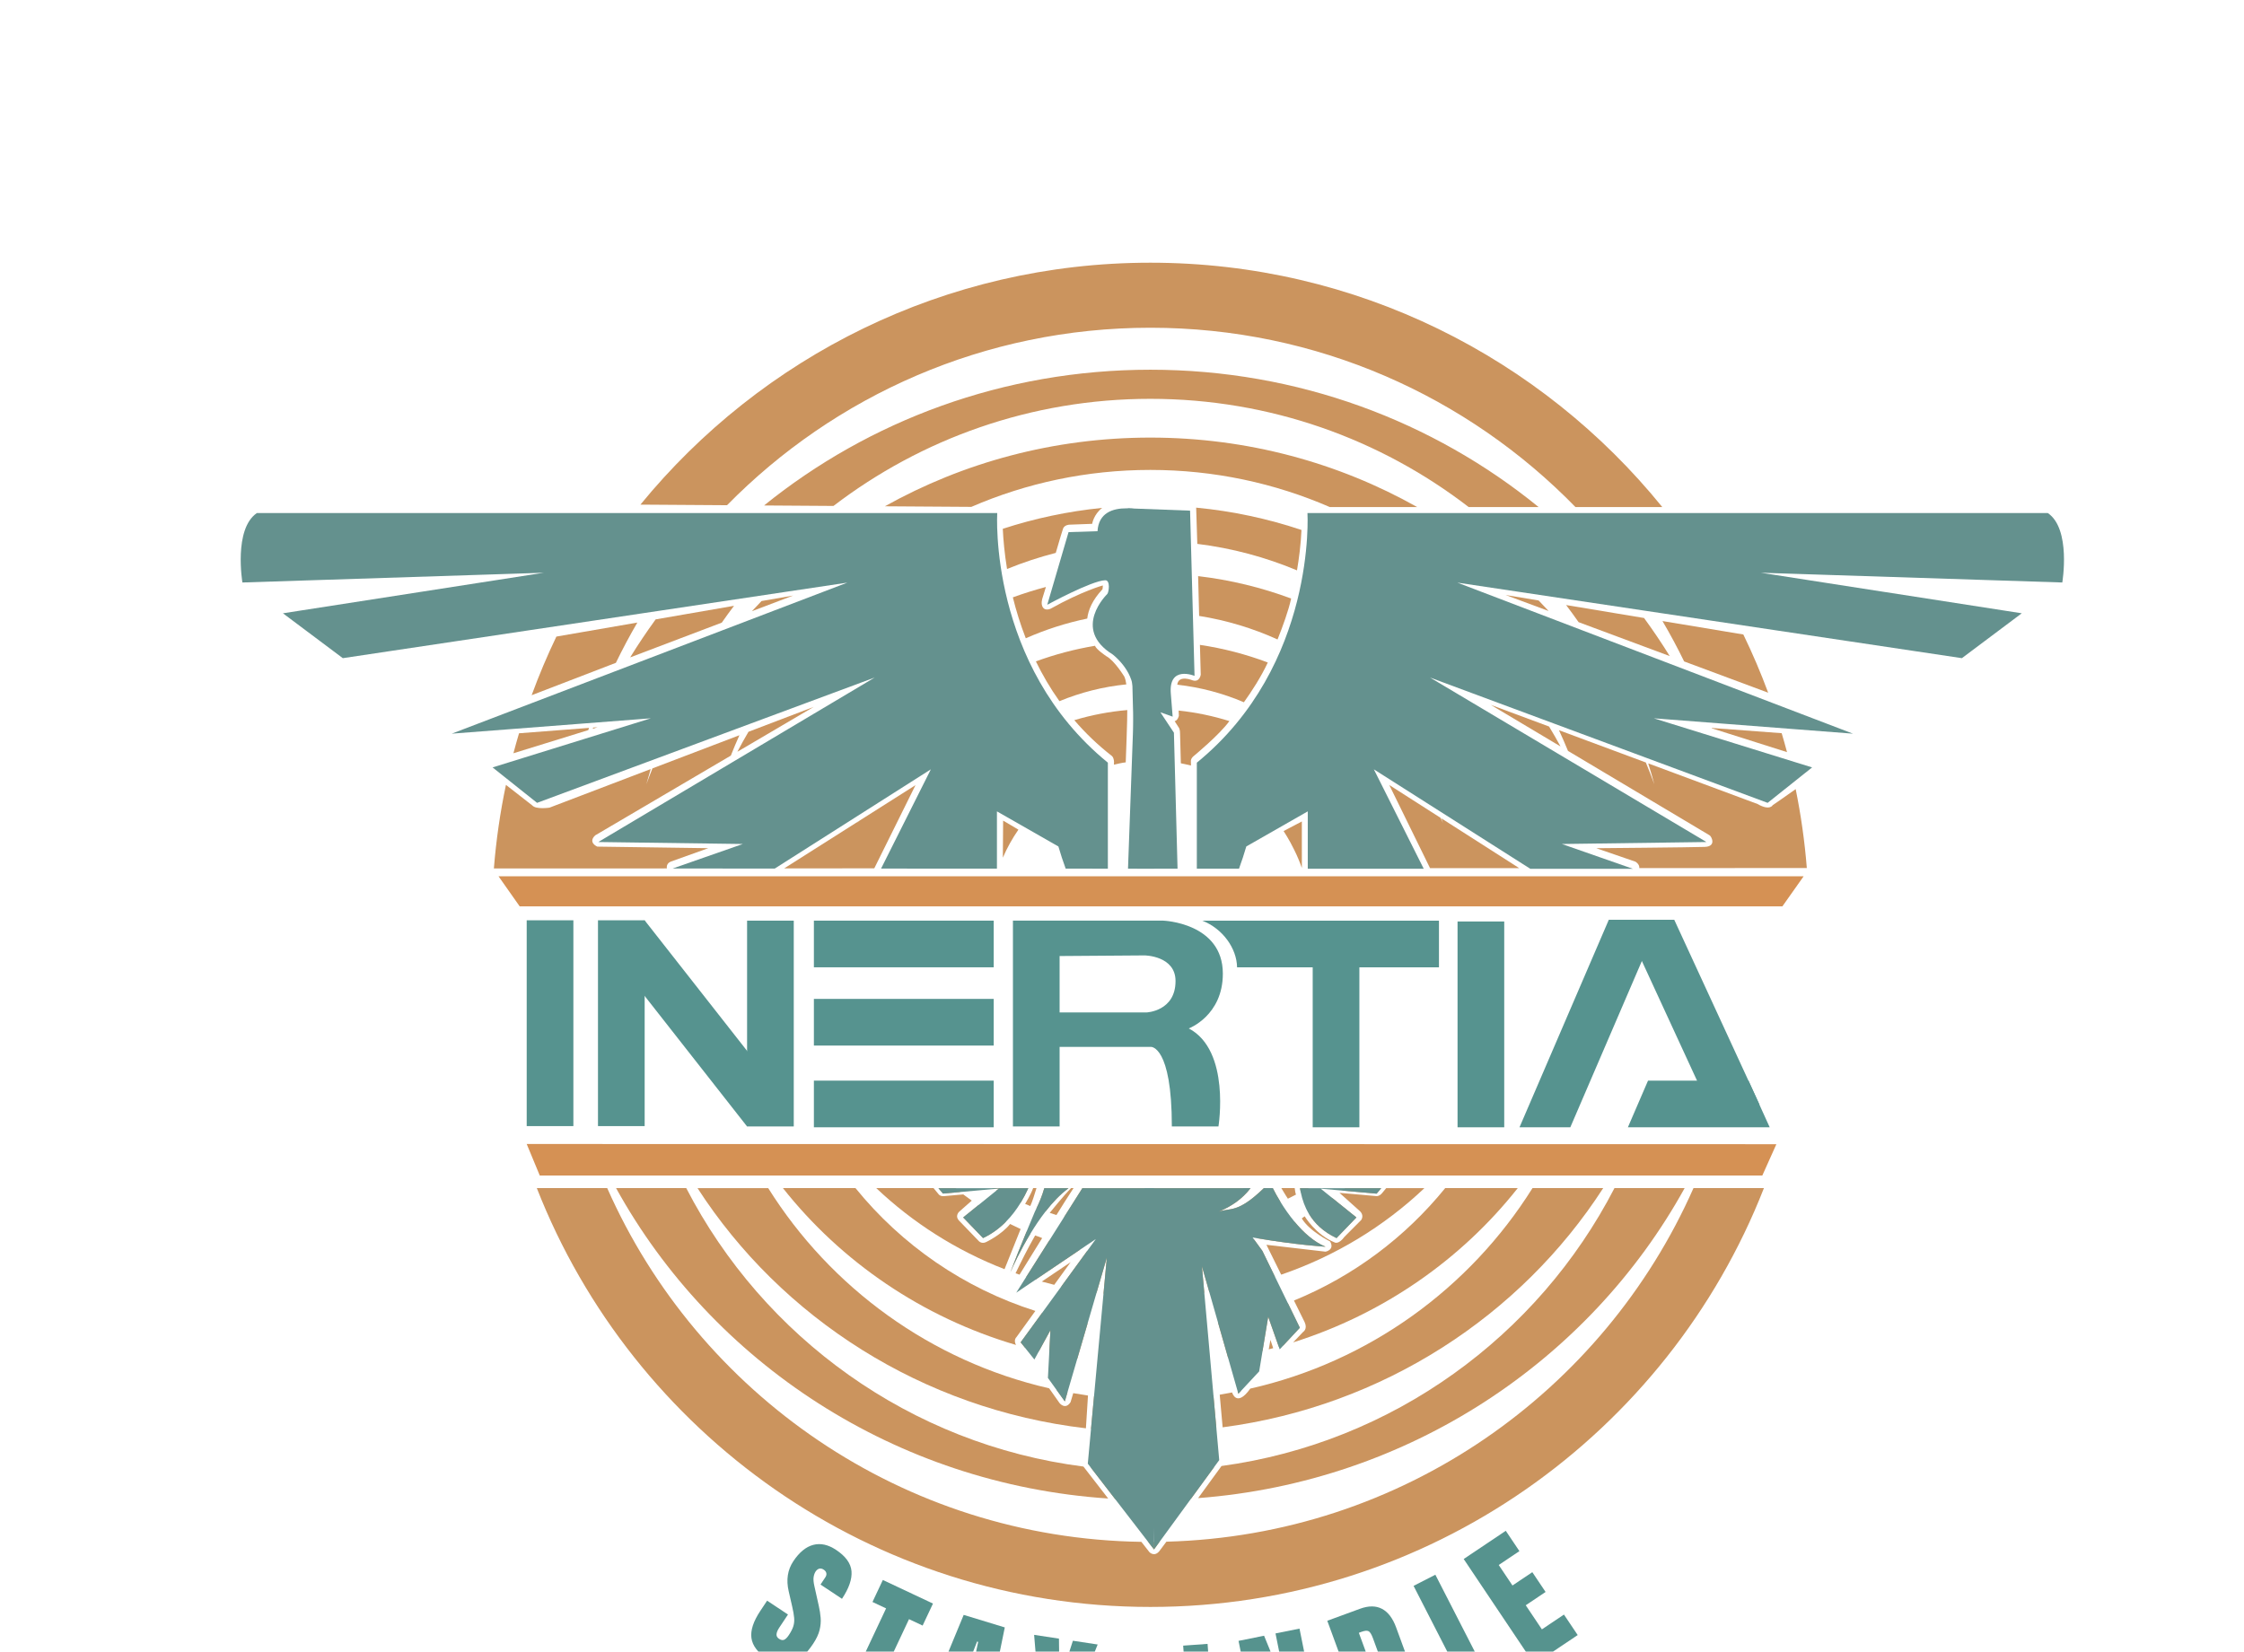 <?xml version="1.0" encoding="UTF-8" standalone="no"?><!DOCTYPE svg PUBLIC "-//W3C//DTD SVG 1.1//EN" "http://www.w3.org/Graphics/SVG/1.1/DTD/svg11.dtd"><svg width="100%" height="100%" viewBox="0 0 15604 11488" version="1.1" xmlns="http://www.w3.org/2000/svg" xmlns:xlink="http://www.w3.org/1999/xlink" xml:space="preserve" xmlns:serif="http://www.serif.com/" style="fill-rule:evenodd;clip-rule:evenodd;stroke-linejoin:round;stroke-miterlimit:2;"><rect id="OVERVIEW" x="-664.61" y="-1880.68" width="43754" height="30001.3" style="fill:none;"/><g id="Inertia-Logo_Primary-Mark" serif:id="Inertia Logo_Primary Mark"></g><g id="Layer-1" serif:id="Layer 1"><path d="M6677.07,8291.36c-11.157,-8.724 -22.194,-17.572 -33.155,-26.539l-118.147,0.043l31.28,37.213l120.022,-10.717Z" style="fill:#cb945e;fill-rule:nonzero;"/><path d="M6697.47,8468.08l138.27,143.613c60.61,-28.614 113.406,-67.383 159.23,-113.688c-66.143,-35.067 -130.258,-73.559 -192.065,-115.161l-105.435,85.236Z" style="fill:#cb945e;fill-rule:nonzero;"/><path d="M7166.12,8579.34c-9.406,-3.907 -18.731,-7.928 -28.013,-12.034c-36.34,88.145 -81.486,199.438 -110.415,276.861c0.196,0.038 0.358,0.119 0.515,0.2c14.267,-32.835 64.273,-143.89 137.913,-265.027" style="fill:#cb945e;fill-rule:nonzero;"/><path d="M7128.38,8374l35.783,14.743c12.95,-26.419 32.358,-88.259 43.233,-124.681l-23.228,-0c-16.218,44.869 -55.788,109.938 -55.788,109.938" style="fill:#cb945e;fill-rule:nonzero;"/><path d="M7346.15,8451.31c32.635,-54.194 90.892,-144.367 118.748,-187.242l-17.057,-0c-53.04,53.674 -148.392,172.217 -148.392,172.217l46.701,15.025Z" style="fill:#cb945e;fill-rule:nonzero;"/><path d="M7206.85,8405.6c20.801,7.57 41.759,14.906 62.841,21.874c48.852,-62.956 103.003,-120.656 160.584,-162.615l-168.635,0.038c-16.26,56.264 -34.548,98.104 -54.79,140.703" style="fill:#cb945e;fill-rule:nonzero;"/><path d="M6906.95,8270.76l38.931,-3.468l-18.049,14.586c55.625,29.367 112.685,56.464 171.101,81.21c19.007,-31.399 36.221,-64.354 51.723,-98.386l-254.786,0.081c3.668,1.994 7.374,3.983 11.08,5.977" style="fill:#cb945e;fill-rule:nonzero;"/><path d="M7246.89,8611.54c-10.88,-4.064 -21.679,-8.209 -32.435,-12.512l-16.379,-5.699c-53.913,94.598 -95.992,179.634 -136.239,263.195c9.206,3.268 18.449,6.492 27.693,9.64l157.36,-254.624Z" style="fill:#cb945e;fill-rule:nonzero;"/><path d="M9045.33,8294.91c19.127,-9.721 38.096,-19.766 56.903,-30.045l-62.484,-0c1.636,10.04 3.468,20.08 5.581,30.045" style="fill:#cb945e;fill-rule:nonzero;"/><path d="M7731.64,5258.35c0,0 19.136,14.057 14.133,60.204c-0,0 64.998,-15.087 82.188,-15.836c-0,0 12.411,-319.65 10.67,-361.052c-0,0 0.043,-0.954 0.114,-2.7c-127.257,10.976 -250.551,34.891 -368.436,70.312c75.286,87.72 161.815,171.649 261.331,249.072" style="fill:#cb945e;fill-rule:nonzero;"/><path d="M7832.21,4760.32c-3.177,-21.144 -7.622,-39.98 -13.809,-53.574c0,0 -68.694,-112.657 -125.473,-142.487c-0,0 -72.753,-48.938 -78.262,-72.491c-142.249,23.73 -279.871,60.385 -411.498,108.67c45.304,92.91 99.326,186.03 163.785,276.68c145.759,-60.324 301.997,-100.437 465.257,-116.798" style="fill:#cb945e;fill-rule:nonzero;"/><path d="M7272.9,4082.66c-78.1,20.854 -154.784,44.993 -229.898,72.243c22.446,90.74 51.742,186.741 89.9,284.76c135.667,-59.961 278.712,-106.271 427.424,-137.188c6.883,-58.95 35.306,-128.426 105.736,-203.607c0,-0 3.334,-16.499 2.485,-26.668c0,0 -142.101,38.401 -363.074,161.738c-0,0 -34.433,16.971 -52.597,-7.636c-18.163,-24.603 -4.264,-64.769 -4.264,-64.769l24.288,-78.873Z" style="fill:#cb945e;fill-rule:nonzero;"/><path d="M9002.42,8498.53c-82.484,43.753 -168.196,82.245 -256.656,115.08c275.067,46.663 471.672,58.215 471.672,58.215c-81.486,-33.469 -154.764,-100.652 -215.016,-173.295" style="fill:#cb945e;fill-rule:nonzero;"/><path d="M9101.4,8442.62c40.128,67.263 101.133,126.036 192.383,169.074l138.271,-143.613l-166.803,-134.326c-52.835,38.692 -107.468,75.033 -163.851,108.865" style="fill:#cb945e;fill-rule:nonzero;"/><path d="M9002.89,8264.07l-92.924,-0c18.049,31.757 45.503,73.716 45.503,73.716l56.584,-28.809c-4.14,-7.174 -7.369,-29.487 -9.163,-44.907" style="fill:#cb945e;fill-rule:nonzero;"/><path d="M7999.13,8544.63c8.448,0 16.895,-0.038 25.304,-0.157c313.083,-3.31 610.702,-68.618 880.074,-183.622c-22.995,-37.457 -41.163,-71.165 -53.717,-96.43l-62.598,0.043c-183.341,177.397 -229.879,133.925 -315.234,164.409c90.654,-37.972 164.132,-88.183 223.106,-164.371l-671.631,0.2l-65.231,0l-432.985,0.12l-127.353,201.351c180.95,48.451 371.183,75.51 567.592,78.219c10.875,0.157 21.755,0.238 32.673,0.238" style="fill:#cb945e;fill-rule:nonzero;"/><path d="M4282.69,4610.3c46.224,-95.457 96.049,-188.839 149.236,-280.023l-563.004,97.57c-63.667,132.528 -121.137,268.581 -172.045,407.791l585.512,-225.223l0.301,-0.115Z" style="fill:#cb945e;fill-rule:nonzero;"/><path d="M4155.36,5058.42l-30.312,2.333c-1.207,2.718 -2.414,5.437 -3.611,8.161l33.923,-10.494Z" style="fill:#cb945e;fill-rule:nonzero;"/><path d="M6093.18,8264.07c253.828,240.639 556.351,433.662 891.947,563.963l111.975,-279.251c-16.819,-7.77 -33.475,-15.783 -50.05,-24.03l-23.071,-10.999c-59.612,74.437 -165.807,125.163 -165.807,125.163c-34.27,17.372 -54.551,-9.005 -54.551,-9.005l-129.624,-134.407c-40.447,-37.376 -2.709,-68.537 -2.709,-68.537l85.909,-75.792c-18.607,-13.188 -36.976,-26.696 -55.106,-40.524l-3.787,-2.747l-129.384,11.672c-26.859,4.025 -39.809,-9.96 -39.809,-9.96l-37.018,-44.907l-0,-0.639l-398.915,-0Z" style="fill:#cb945e;fill-rule:nonzero;"/><path d="M5055.57,3514.11c748.72,-761.917 1790.91,-1234.48 2943.58,-1234.48c1159.14,-0 2206.6,477.935 2956.22,1247.45l603.68,0c-839.855,-1036.62 -2122.97,-1699.83 -3559.8,-1699.83c-1428.95,-0 -2705.9,655.91 -3545.97,1682.78l602.292,4.078Z" style="fill:#cb945e;fill-rule:nonzero;"/><path d="M7999.13,9735.99l-1.712,0c-132.018,-0.081 -262.156,-8.29 -389.871,-24.226l-20.959,227.051c135.443,14.586 273.117,22.074 412.542,22.074l4.107,0c7.093,0 14.142,-0.038 21.197,-0.081c146.756,-0.954 291.485,-10.197 433.7,-27.292l-20.324,-228.009c-135.199,18.969 -273.193,29.286 -413.376,30.364c-8.409,0.081 -16.856,0.119 -25.304,0.119" style="fill:#cb945e;fill-rule:nonzero;"/><path d="M8443.24,10203.6c-137.355,16.813 -277.137,25.9 -418.8,26.815c-4.741,0.081 -9.444,0.081 -14.185,0.081c-3.706,0.039 -7.412,0.039 -11.118,0.039c-140.184,-0 -278.531,-7.928 -414.574,-23.429l168.955,219.041c81.291,4.584 163.178,6.893 245.619,6.893c5.461,-0 10.918,-0 16.379,-0.038c2.991,-0 5.939,-0 8.924,-0.039c86.672,-0.476 172.699,-3.548 258.016,-9.086l160.784,-220.277Z" style="fill:#cb945e;fill-rule:nonzero;"/><path d="M8023.08,10724.9c-7.97,0.038 -15.979,0.081 -23.949,0.081c-5.061,0 -10.079,0 -15.139,-0.043l40.442,52.439l38.612,-52.877c-12.869,0.2 -25.738,0.319 -38.612,0.4l-1.354,0Z" style="fill:#cb945e;fill-rule:nonzero;"/><path d="M8778.39,8701.19l-57.142,-78.658c-218.126,77.981 -452.546,121.615 -696.815,124.443c-8.409,0.12 -16.856,0.158 -25.304,0.158c-9.162,-0 -18.287,-0.038 -27.412,-0.158c-141.223,-1.793 -279.136,-17.214 -412.503,-45.026l-179.315,246.334c80.414,18.092 162.22,32.759 245.223,43.753l71.409,-244.541l-23.115,250.561c100.18,11.552 202.067,17.848 305.313,18.569c6.773,0.038 13.589,0.081 20.4,0.081c8.448,-0 16.895,-0.043 25.304,-0.12c118.586,-1.039 235.34,-9.406 349.781,-24.669l-16.417,-183.936l51.165,179.114c157.078,-22.952 309.777,-58.892 456.815,-106.59l-87.387,-179.315Z" style="fill:#cb945e;fill-rule:nonzero;"/><path d="M7423.26,9683.16c-25.504,-4.703 -50.884,-9.721 -76.15,-15.102l57.299,79.694l18.851,-64.592Z" style="fill:#cb945e;fill-rule:nonzero;"/><path d="M7245.1,8913.5l-0.878,0.678c28.652,7.97 57.462,15.501 86.472,22.594l114.045,-157.56l-199.639,134.288Z" style="fill:#cb945e;fill-rule:nonzero;"/><path d="M7295.78,8629.15l-159.749,252.516c21.278,6.849 42.637,13.465 64.115,19.842l311.566,-210.036c-73.516,-17.057 -145.559,-37.896 -215.932,-62.322" style="fill:#cb945e;fill-rule:nonzero;"/><path d="M9604.51,8264.7l-250.045,0.082c-6.85,5.618 -13.785,11.156 -20.72,16.656l238.727,21.359l32.038,-38.097Z" style="fill:#cb945e;fill-rule:nonzero;"/><path d="M9453.17,8421.5c36.46,30.76 12.311,64.234 12.311,64.234l-116.831,117.351c-38.215,52.358 -64.992,40.047 -64.992,40.047c-134.164,-53.236 -211.43,-182.94 -211.43,-182.94l-20.004,14.624c52.72,89.576 196.848,160.307 196.848,160.307c33.951,58.773 -31.643,71.089 -31.643,71.089l-411.025,-47.779l102.526,207.647c377.279,-129.308 716.262,-336.712 996.114,-602.016l-265.786,0l-27.455,33.47c-22.952,29.21 -47.974,21.516 -47.974,21.516l-249.569,-21.993l138.91,124.443Z" style="fill:#cb945e;fill-rule:nonzero;"/><path d="M8331.36,4007.36l7.021,275.373l0.038,1.517c191.354,30.412 374.255,86.132 545.194,163.607c35.964,-90.11 76.293,-200.673 94.275,-283.677c-0,0 0.085,-0.319 0.233,-0.892c-204.79,-76.335 -421.528,-129.427 -646.761,-155.928" style="fill:#cb945e;fill-rule:nonzero;"/><path d="M7562.72,9205.66c-107.987,-17.93 -213.743,-42.437 -316.865,-73.121l-148.593,204.142l28.409,35.582c32.835,9.005 65.909,17.491 99.183,25.461l79.536,-145.521l-8.529,161.738c64.473,13.947 129.623,26.024 195.494,36.146l71.365,-244.427Z" style="fill:#cb945e;fill-rule:nonzero;"/><path d="M10366.4,4902.88l484.809,289.1c-25.304,-46.858 -51.819,-93.005 -79.464,-138.423l-405.345,-150.677Z" style="fill:#cb945e;fill-rule:nonzero;"/><path d="M7705.98,10423.2c-90.096,-116.554 -171.783,-221.751 -171.783,-221.751l0.038,-0.477c-1205.86,-154.092 -2226.72,-899.84 -2762.31,-1936.91l-488.014,-0c669.317,1212.24 1940.5,2059.68 3422.07,2159.14" style="fill:#cb945e;fill-rule:nonzero;"/><path d="M10034.2,5724.28c-5.628,-12.043 -11.381,-24.025 -17.233,-35.949l-356.364,-228.048l283.463,578.344l619.979,-0.205l-540.811,-346.08c3.716,10.618 7.413,21.245 10.966,31.938" style="fill:#cb945e;fill-rule:nonzero;"/><path d="M11714.4,8264.07l-487.971,-0c-531.171,1028.47 -1539.6,1770.43 -2732.43,1932.97l-162.578,223.344c1464.76,-111.574 2719.52,-954.745 3382.98,-2156.31" style="fill:#cb945e;fill-rule:nonzero;"/><path d="M5295.42,4180.63c-22.518,23.252 -44.741,46.782 -66.629,70.607l286.405,-108.694l-219.776,38.087Z" style="fill:#cb945e;fill-rule:nonzero;"/><path d="M5657.55,4917.26l-452.832,172.718c-26.93,45.642 -52.697,92.014 -77.29,139.063l530.122,-311.781Z" style="fill:#cb945e;fill-rule:nonzero;"/><path d="M6366.03,5461.22l-396.43,251.405c-1.845,3.892 -3.753,7.755 -5.58,11.662c1.154,-3.477 2.394,-6.916 3.563,-10.384l-514.429,326.238l626.261,-0.21l286.615,-578.711Z" style="fill:#cb945e;fill-rule:nonzero;"/><path d="M8110.71,10723.5l-49.887,66.667c-35.11,41.716 -68.341,5.695 -68.341,5.695l-54.032,-68.975c-0.439,-0.678 -0.997,-1.436 -1.636,-2.309c-1659.77,-24.588 -3082.09,-1029.07 -3714.43,-2460.51l-489.564,0c666.885,1704.6 2326.62,2913.3 4266.44,2913.3c1939.82,0 3599.55,-1208.7 4266.44,-2913.3l-489.808,0c-626.084,1417.26 -2026.49,2415.96 -3665.18,2459.43" style="fill:#cb945e;fill-rule:nonzero;"/><path d="M5104.15,4213.78l-545.017,94.451c-62.408,85.765 -121.553,173.962 -177.245,264.421l637.169,-241.818c27.603,-39.603 55.973,-78.624 85.093,-117.054" style="fill:#cb945e;fill-rule:nonzero;"/><path d="M10699.2,4176.78l-229.698,-38.163l298.759,111.212c-22.68,-24.66 -45.708,-49.005 -69.061,-73.049" style="fill:#cb945e;fill-rule:nonzero;"/><path d="M12326.9,5600.31c-0,0 -19.728,41.578 -105.808,-7.989l-759.919,-282.48c15.125,47.917 29.286,96.263 42.451,145.02c-18.574,-50.946 -38.321,-101.353 -59.136,-151.221l-603.962,-224.508c22.065,47.33 42.976,95.3 62.703,143.875l985.119,587.445c12.473,7.402 49.387,77.189 -34.008,80.299c-91.642,3.42 -754.482,9.162 -754.482,9.162l272.001,93.502c-0,0 28.495,16.308 27.359,41.22c-0.052,1.117 -0.062,2.299 -0.047,3.511l1164.83,-0.391c-14.872,-186.336 -40.953,-369.523 -77.509,-548.929c-79.674,56.341 -151.197,106.614 -159.596,111.484" style="fill:#cb945e;fill-rule:nonzero;"/><path d="M4666.64,5992.24l258.54,-92.548l-771.743,-10.879c-0,-0 -67.383,-27.985 -14.925,-78.158l943.469,-554.891c18.808,-47.85 38.755,-95.123 59.813,-141.795l-604.854,230.704c-14.686,36.45 -28.814,73.168 -42.308,110.181c9.559,-35.41 19.652,-70.606 30.25,-105.583l-704.017,268.523c-0,0 -93.082,14.305 -119.483,-15.33l-183.235,-143.093c-39.98,189.775 -68.251,383.843 -83.891,581.44l1202.94,-0.401c-1.288,-7.188 -4.164,-36.045 29.444,-48.17" style="fill:#cb945e;fill-rule:nonzero;"/><path d="M11560.3,4319.85c53.698,91.446 103.976,185.138 150.657,280.905l584.33,217.516c-51.203,-138.271 -108.932,-273.384 -172.742,-405.01l-562.245,-93.411Z" style="fill:#cb945e;fill-rule:nonzero;"/><path d="M11432.1,4298.55l-541.951,-90.039c29.702,39.05 58.625,78.725 86.757,118.991l633.817,235.937c-56.131,-90.635 -115.734,-178.99 -178.623,-264.889" style="fill:#cb945e;fill-rule:nonzero;"/><path d="M12389.2,5099.87c-221.717,-16.403 -440.926,-32.969 -486.702,-36.436c0.272,0.792 0.549,1.574 0.821,2.361l522.985,165.716c-11.705,-44.154 -24.12,-88.017 -37.104,-131.641" style="fill:#cb945e;fill-rule:nonzero;"/><path d="M8197.59,4978.28c-0,0 -6.602,32.697 -29.454,37.987l30.141,46.672c-0,-0 8.161,12.85 7.474,41.621l5.456,204.58l70.617,15.449l-0.797,-31.876c0,-0 -1.641,-17.906 22.766,-36.622c0,-0 174.087,-143.246 244.317,-239.586c0,0 0.253,-0.3 0.701,-0.825c-113.019,-35.463 -231.152,-60.275 -353.082,-73.211l1.861,35.811Z" style="fill:#cb945e;fill-rule:nonzero;"/><path d="M8779.35,9396.29l39.213,-237.492l73.234,208.162c11.081,-3.105 22.156,-6.253 33.198,-9.52l113.726,-122.015l-83.92,-172.179c-155.127,60.285 -317.347,106.351 -485.109,136.515l69.977,245.104c80.967,-13.269 160.904,-29.53 239.681,-48.575" style="fill:#cb945e;fill-rule:nonzero;"/><path d="M7551.05,9934.79l14.424,-227.928l-28.409,-4.703c-24.788,-3.664 -49.491,-7.608 -74.079,-11.834l-18.726,62.441c-36.303,56.903 -76.35,6.816 -76.35,6.816l-72.443,-102.851l-0.076,-0.076c-821.383,-188.439 -1519.51,-699.605 -1953.61,-1392.6l-491.558,-0c582.928,902.745 1562.82,1537.44 2700.83,1670.73" style="fill:#cb945e;fill-rule:nonzero;"/><path d="M7002.64,3957.68c109.456,-44.669 222.595,-82.183 338.825,-111.999c25.356,-86.924 48.69,-165.73 51.466,-171.039c6.339,-12.125 16.255,-21.645 39.904,-25.022l161.809,-6.082c0,0 8.691,-63.538 69.448,-110.93c-239.094,24.03 -470.418,73.488 -691.063,145.549c3.444,73.116 11.591,169.07 29.611,279.523" style="fill:#cb945e;fill-rule:nonzero;"/><path d="M5444.27,8264.07c404.69,512.12 968.973,899.239 1620.68,1090.99c-19.045,-34.986 2.91,-54.074 2.91,-54.074l131.774,-182.62c-496.938,-157.837 -930.042,-458.766 -1250.78,-854.294l-504.588,-0Z" style="fill:#cb945e;fill-rule:nonzero;"/><path d="M8349.55,4692.87c0,0 -7.598,54.562 -55.692,39.68c0,-0 -98.386,-41.874 -107.52,29.067l0.048,0.892c162.706,18.33 318.282,60.204 463.197,122.23c54.003,-75.42 118.796,-174.917 165.935,-275.95c0,-0 0.11,-0.239 0.282,-0.625c-150.029,-56.698 -308.003,-98.248 -471.897,-122.664l5.647,207.37Z" style="fill:#cb945e;fill-rule:nonzero;"/><path d="M4090.64,5078.44c1.755,-5.161 3.563,-10.298 5.337,-15.454l-486.793,37.452c-13.694,46.047 -26.734,92.371 -39.012,139.01l520.468,-161.008Z" style="fill:#cb945e;fill-rule:nonzero;"/><path d="M7081.76,5770.73l-106.318,-62.799l-1.946,257.797c29.644,-68.852 65.989,-134.131 108.264,-194.998" style="fill:#cb945e;fill-rule:nonzero;"/><path d="M8925.59,5780.5c0,-0 39.46,58.949 74.585,131.979c19.909,40.252 37.485,81.859 52.505,124.677l-0.081,-323.314l-127.009,66.658Z" style="fill:#cb945e;fill-rule:nonzero;"/><path d="M8853.31,9377.45l-19.207,-57.7l-11.715,65.79c10.322,-2.629 20.644,-5.3 30.922,-8.09" style="fill:#cb945e;fill-rule:nonzero;"/><path d="M8325.58,3780.76l0.058,2.275c242.843,29.968 475.45,92.92 693.209,184.237c13.746,-81.134 26.72,-179.586 31.151,-280.052c0.024,-0.296 0.043,-0.591 0.067,-0.887c-233.151,-78.215 -478.431,-131.15 -732.379,-155.39l7.894,249.817Z" style="fill:#cb945e;fill-rule:nonzero;"/><path d="M7999.15,2571.63c-1020.57,0 -1956.45,354.422 -2686.14,944.218l482.667,3.272c610.955,-467.303 1374.75,-744.975 2203.47,-744.975c833.364,-0 1601.09,280.829 2213.75,752.936l486.277,0c-731.663,-596.545 -1672.97,-955.451 -2700.04,-955.451" style="fill:#cb945e;fill-rule:nonzero;"/><path d="M7999.16,3043.75c-671.827,0 -1302.04,173.82 -1845.98,477.788l601.172,4.068c381.552,-165.301 802.46,-256.971 1244.81,-256.971c443.645,0 865.736,92.214 1248.18,258.445l607.645,0c-546.162,-307.388 -1179.93,-483.33 -1855.83,-483.33" style="fill:#cb945e;fill-rule:nonzero;"/><path d="M8631.75,9672.12c-8.528,1.756 -17.095,3.468 -25.699,5.142l4.898,17.171l20.801,-22.313Z" style="fill:#cb945e;fill-rule:nonzero;"/><path d="M11148.1,8264.07l-491.639,-0c-435.656,695.498 -1137.21,1207.86 -1962.49,1394.63c-95.557,134.76 -126.318,26.777 -126.318,26.777l-86.151,15.66l20.281,226.85c1114.7,-146.876 2072.67,-775.593 2646.32,-1663.91" style="fill:#cb945e;fill-rule:nonzero;"/><path d="M8997.79,9046.07l74.075,150.028c22.594,48.532 -10.36,68.336 -10.36,68.336l-69.334,72.682c626.762,-197.363 1169.33,-576.436 1561.79,-1073.05l-504.594,-0c-277.061,341.691 -637.999,612.815 -1051.58,782.008" style="fill:#cb945e;fill-rule:nonzero;"/><path d="M8865.78,8880.51l-87.387,-179.314l-57.141,-78.658l-10.956,-15.063c11.953,2.113 23.791,4.145 35.463,6.138c275.067,46.658 471.677,58.215 471.677,58.215c-81.487,-33.469 -154.769,-100.656 -215.016,-173.295c-38.254,-46.104 -71.289,-94.398 -97.909,-137.674c-22.99,-37.457 -41.158,-71.17 -53.712,-96.431l-62.604,0.039c-183.335,177.401 -229.879,133.93 -315.229,164.413c-5.862,2.428 -11.757,4.742 -17.696,6.974c6.096,-2.671 11.996,-4.942 17.696,-6.974c90.65,-37.976 164.128,-88.183 223.106,-164.375l-671.631,0.2l-65.231,0l7.25,279.69l5.261,202.586l7.012,269.649l5.819,224.899l6.415,247.255l6.454,247.213l5.819,224.899l7.011,269.573l5.261,202.505l7.57,291.962l1.359,52.477l38.612,-52.877l219.399,-300.687l160.784,-220.277l34.748,-47.621l-19.842,-222.429l-20.324,-228.009l-21.636,-242.709l-22.318,-250.523l-19.641,-220.358l-16.418,-183.937l51.165,179.119l60.724,212.665l69.973,245.104l66.385,232.388l4.904,17.176l20.801,-22.313l124.004,-133.091l23.591,-142.735l39.208,-237.492l73.239,208.162l6.659,18.97l26.534,-28.495l113.726,-122.01l-83.919,-172.184l-89.019,-182.74Zm-958.584,-2838.38l-64.678,-2506.44l432.851,16.237l31.018,1149.26c-0,-0 -182.611,-76.231 -164.762,125.507l12.63,158.06l-85.317,-30.25l94.108,142.001l25.227,945.716l-281.077,-0.091Z" style="fill:#64918e;"/><path d="M7261.64,8264.9c-16.26,56.264 -34.548,98.104 -54.79,140.703c-3.349,7.05 -6.773,14.104 -10.241,21.278c-0,0 -25.661,60.805 -58.497,140.422c-36.34,88.141 -81.486,199.438 -110.415,276.861c-1.159,3.148 -2.313,6.215 -3.391,9.206c0.558,-1.317 1.874,-4.427 3.906,-9.006c14.267,-32.835 64.273,-143.889 137.913,-265.027c30.722,-50.526 65.551,-102.769 103.561,-151.86c48.857,-62.961 103.008,-120.656 160.589,-162.615l-168.635,0.038Zm697.573,-0.2l-432.985,0.119l-127.352,201.351l-103.089,162.978l-159.745,252.511l-69.576,109.982l133.687,-90.135l311.571,-210.036l108.187,-72.925l-60.69,83.404l-179.315,246.334l-134.044,184.256l-148.593,204.142l28.409,35.582l67.106,84.12l32.076,-58.659l79.536,-145.521l-8.528,161.743l-8.963,170.348l60.209,83.757l57.299,79.698l18.85,-64.593l68.098,-233.069l71.366,-244.427l62.402,-213.624l71.409,-244.541l-23.115,250.561l-20.4,221.036l-23.033,249.363l-22.432,243.311l-20.963,227.05l-22.313,241.956l20.281,26.3l168.954,219.042l230.48,298.855l40.443,52.439l0,-2512.71l-65.227,-0Zm-115.385,-2222.59l180.626,0.052l0,-2473.75c0,-0 -377.45,-129.371 -392.661,126.408l-201.437,6.487l-148.02,505.233c-0,-0 308.628,-167.767 402.921,-170.529c37.6,-1.097 25.447,84.845 13.952,96.211c-0,-0 -250.012,241.317 38.439,420.274c0,-0 142.731,107.439 142.731,257.681l126.179,102.202l-121.529,-6.921l-41.201,1136.65Z" style="fill:#64918e;"/><path d="M9333.75,8281.44l-150.105,-13.427l81.606,65.746l166.804,134.326l-138.271,143.613c-91.251,-43.037 -152.261,-101.81 -192.384,-169.074c-27.498,-46.023 -45.189,-96.072 -56.068,-147.715c-2.113,-9.964 -3.945,-20.004 -5.576,-30.044l62.717,-0l251.997,-0.081l250.045,-0.081l-32.038,38.096l-238.727,-21.359Z" style="fill:#64918e;"/><path d="M7150.66,8264.7c-15.502,34.033 -32.716,66.982 -51.724,98.382c-29.925,49.372 -64.353,94.961 -103.962,134.927c-45.823,46.3 -98.624,85.073 -159.229,113.682l-138.27,-143.608l105.435,-85.235l124.92,-100.972l18.054,-14.586l-38.931,3.468l-229.883,20.601l-120.022,10.717l-31.28,-37.218l118.152,-0.038l251.953,-0.038l254.787,-0.082Z" style="fill:#64918e;"/><path d="M8322.38,6042.26l293.288,0.091c18.712,-51.433 35.935,-103.38 50.707,-154.631l427.405,-244.155l-0,398.943l806.372,0.263l-346.824,-691.531l1087.93,691.769l713.886,0.234l-494.291,-172.685l1005.08,-13.78l-1922.09,-1144.08l2347.66,871.694l309.352,-246.549l-1100.66,-341.592l1384.74,106.848l-2750.79,-1050.58l3508.16,525.414l416.376,-312.11l-1813.71,-282.05l2095.52,67.811c-0,0 62.794,-372.599 -100.914,-483.191l-5147.87,-0c-0,-0 63.738,1057.18 -769.325,1736.43l-0,737.43Z" style="fill:#64918e;"/><path d="M4677.2,6041.08l488.09,-170.519l-1005.09,-13.78l1922.1,-1144.08l-2347.67,871.694l-309.348,-246.55l1100.66,-341.591l-1384.74,106.852l2750.79,-1050.58l-3508.16,525.413l-416.372,-312.109l1813.71,-282.051l-2095.52,67.812c-0,-0 -62.789,-372.595 100.919,-483.192l5147.86,0c0,0 -63.738,1057.19 769.326,1736.43l-0,737.229l-293.436,-0.095c-18.665,-51.347 -35.836,-103.141 -50.56,-154.245l-427.409,-244.154l-0,398.242l-805.757,-0.258l346.214,-690.309l-1085.25,690.066l-710.366,-0.229Z" style="fill:#64918e;"/><path d="M6769.64,8138.11c5.705,4.04 11.404,8.085 17.114,12.082c-5.748,-3.997 -11.452,-8.004 -17.152,-12.044l0.038,-0.038Z"/><path d="M12541.9,6095.08l-148.039,209.546l-8779.92,-0l-147.419,-209.546l9075.38,0Z" style="fill:#d59154;"/><path d="M12352.3,7958.68l-97.756,217.912l-8501.14,-0l-90.917,-219.266l8689.81,1.354Z" style="fill:#d59154;"/><rect x="3662.48" y="6401.22" width="324.597" height="1431.56" style="fill:#56938f;"/><rect x="4158.18" y="6401.23" width="324.597" height="1431.56" style="fill:#56938f;"/><rect x="5194.99" y="6403.71" width="324.597" height="1431.57" style="fill:#56938f;"/><path d="M4226.99,6601.58l255.394,-200.359l967.816,1233.66l-255.394,200.359l-967.816,-1233.66Z" style="fill:#56938f;"/><path d="M7368.14,6649.84l-0,392.438l603.895,-0c0,-0 202.238,-7.551 202.238,-218.565c0,-176.339 -214.978,-178.18 -214.978,-178.18l-591.155,4.307Zm-324.597,-246.172l1045.22,-0c-0,-0 414.483,14.581 414.483,368.808c-0,292.596 -236.791,380.947 -236.791,380.947c292.392,153.777 206.245,681.814 206.245,681.814l-324.11,-0c-0,-563.958 -145.635,-553.489 -145.635,-553.489l-634.818,0l-0,553.489l-324.597,-0l-0,-1431.57Z" style="fill:#56938f;"/><rect x="5659.49" y="6403.67" width="1250.43" height="324.597" style="fill:#56938f;"/><rect x="5659.49" y="6948.02" width="1250.43" height="324.597" style="fill:#56938f;"/><rect x="5659.49" y="7516.55" width="1250.43" height="324.597" style="fill:#56938f;"/><g><path d="M5336.91,11540.4c-66.979,-44.496 -104.191,-93.25 -111.634,-146.264c-7.443,-53.013 13.022,-115.928 61.394,-188.744l47.634,-71.703l145.075,96.376l-60.927,91.714c-11.262,16.953 -17.507,31.932 -18.736,44.936c-1.228,13.003 4.551,23.752 17.335,32.245c13.34,8.862 25.166,11.11 35.477,6.744c10.311,-4.366 21.375,-15.443 33.191,-33.23c14.955,-22.512 25.24,-42.818 30.856,-60.919c5.615,-18.101 7.503,-37.676 5.665,-58.726c-1.839,-21.05 -6.393,-47.208 -13.662,-78.475l-24.326,-106.289c-18.36,-79.093 -7.692,-148.515 32.003,-208.269c41.542,-62.532 87.727,-100.549 138.556,-114.05c50.829,-13.501 103.758,-1.973 158.786,34.583c67.257,44.68 103.082,94.316 107.474,148.908c4.392,54.591 -17.691,118.434 -66.248,191.527l-149.244,-99.145l33.51,-50.443c6.647,-10.005 8.968,-19.679 6.963,-29.023c-2.005,-9.343 -7.871,-17.246 -17.598,-23.708c-11.673,-7.754 -22.389,-10.166 -32.147,-7.235c-9.758,2.931 -18.053,9.538 -24.884,19.821c-6.831,10.283 -11.437,23.247 -13.818,38.89c-2.38,15.643 -0.542,36.693 5.517,63.15l30.623,137.511c6.245,27.382 10.5,54.744 12.766,82.086c2.265,27.342 -0.187,55.756 -7.357,85.242c-7.171,29.485 -22.11,61.32 -44.82,95.505c-45.787,68.925 -94.366,114.464 -145.736,136.619c-51.371,22.154 -108.6,12.276 -171.688,-29.634Z" style="fill:#56938e;fill-rule:nonzero;"/><path d="M5858.57,11831.4l302.999,-643.972l-94.649,-44.534l72.021,-153.068l348.705,164.072l-72.02,153.068l-94.649,-44.534l-302.999,643.972l-159.408,-75.004Z" style="fill:#56938e;fill-rule:nonzero;"/><path d="M6362.88,12050.4l338.294,-817.746l285.801,87.145l-176.963,866.939l-159.416,-48.608l29.487,-139.609l-101.49,-30.946l-51.988,132.748l-163.725,-49.923Zm268.699,-213.698l76.597,23.356l93.782,-439.702l-7.659,-2.336l-162.72,418.682Z" style="fill:#56938e;fill-rule:nonzero;"/><path d="M7197.78,12263.5l43.49,-286.501l-50.338,-605.489l172.693,26.214l3.725,302.274l93.259,-287.552l172.198,26.139l-227.257,563.351l-43.49,286.501l-164.28,-24.937Z" style="fill:#56938e;fill-rule:nonzero;"/><path d="M8290.6,12325.1l-63.236,-878.587l169.727,-12.216l63.236,878.587l-169.727,12.216Z" style="fill:#56938e;fill-rule:nonzero;"/><path d="M8785.97,12276.9l-173.608,-863.581l177.623,-35.708l162.643,397.656l-83.154,-413.636l166.829,-33.538l173.607,863.582l-168.791,33.932l-173.162,-414.43l86.804,431.791l-168.791,33.932Z" style="fill:#56938e;fill-rule:nonzero;"/><path d="M9532.77,12100.5l-303.272,-827.006l227.427,-83.4c59.519,-21.826 110.375,-21.729 152.567,0.292c42.193,22.02 74.949,64.827 98.269,128.418l141.986,387.19c28.719,78.315 37.185,143.8 25.398,196.455c-11.787,52.655 -51.983,91.561 -120.587,116.719l-221.788,81.332Zm112.752,-207.135l28.663,-10.511c30.386,-11.143 40.18,-31.438 29.382,-60.884l-156.461,-426.66c-10.109,-27.567 -20.309,-43.995 -30.6,-49.283c-10.291,-5.289 -26.714,-3.797 -49.269,4.474l-18.325,6.72l196.61,536.144Z" style="fill:#56938e;fill-rule:nonzero;"/><path d="M10231.2,11814.8l-401.652,-783.957l151.447,-77.592l401.651,783.957l-151.446,77.592Z" style="fill:#56938e;fill-rule:nonzero;"/><path d="M10668.6,11575.6l-490.58,-731.604l292.641,-196.232l94.771,141.332l-143.826,96.444l95.607,142.58l138.007,-92.542l92.263,137.592l-138.007,92.541l112.331,167.521l153.388,-102.855l95.607,142.579l-302.202,202.644Z" style="fill:#56938e;fill-rule:nonzero;"/></g><rect x="9128.04" y="6409.59" width="324.597" height="1431.56" style="fill:#56938f;"/><path d="M10006.1,6728.27l0,-324.597l-1645.9,-0c142.52,55.773 239.943,192.937 241.97,324.597l1403.93,-0Z" style="fill:#56938f;"/><rect x="10135.3" y="6409.59" width="324.597" height="1431.56" style="fill:#56938f;"/><path d="M11540.3,6397.83l-353.354,0l-620.871,1443.32l353.354,-0l620.871,-1443.32Z" style="fill:#56938f;"/><path d="M11642.3,6397.83l-357.418,0l655.313,1421.73l294.791,-135.881l-592.686,-1285.85Z" style="fill:#56938f;"/><path d="M11459.8,7516.56l-140.016,324.597l986.111,-0l-147.276,-324.597l-698.819,0Z" style="fill:#56938f;"/></g><g id="Inertia-Logo_Alternate-1" serif:id="Inertia Logo_Alternate 1"></g><g id="Inertia-Logo_Alternate-2" serif:id="Inertia Logo_Alternate 2"></g><g id="Inertia-Logo_Emblem" serif:id="Inertia Logo_Emblem"></g><g id="Inertia-Logo_Simplified-Alternate" serif:id="Inertia Logo_Simplified-Alternate"></g><g id="Inertia-Logo_Linear" serif:id="Inertia Logo_Linear"></g><g id="Inertia-Logo_Simplified" serif:id="Inertia Logo_Simplified"></g></svg>